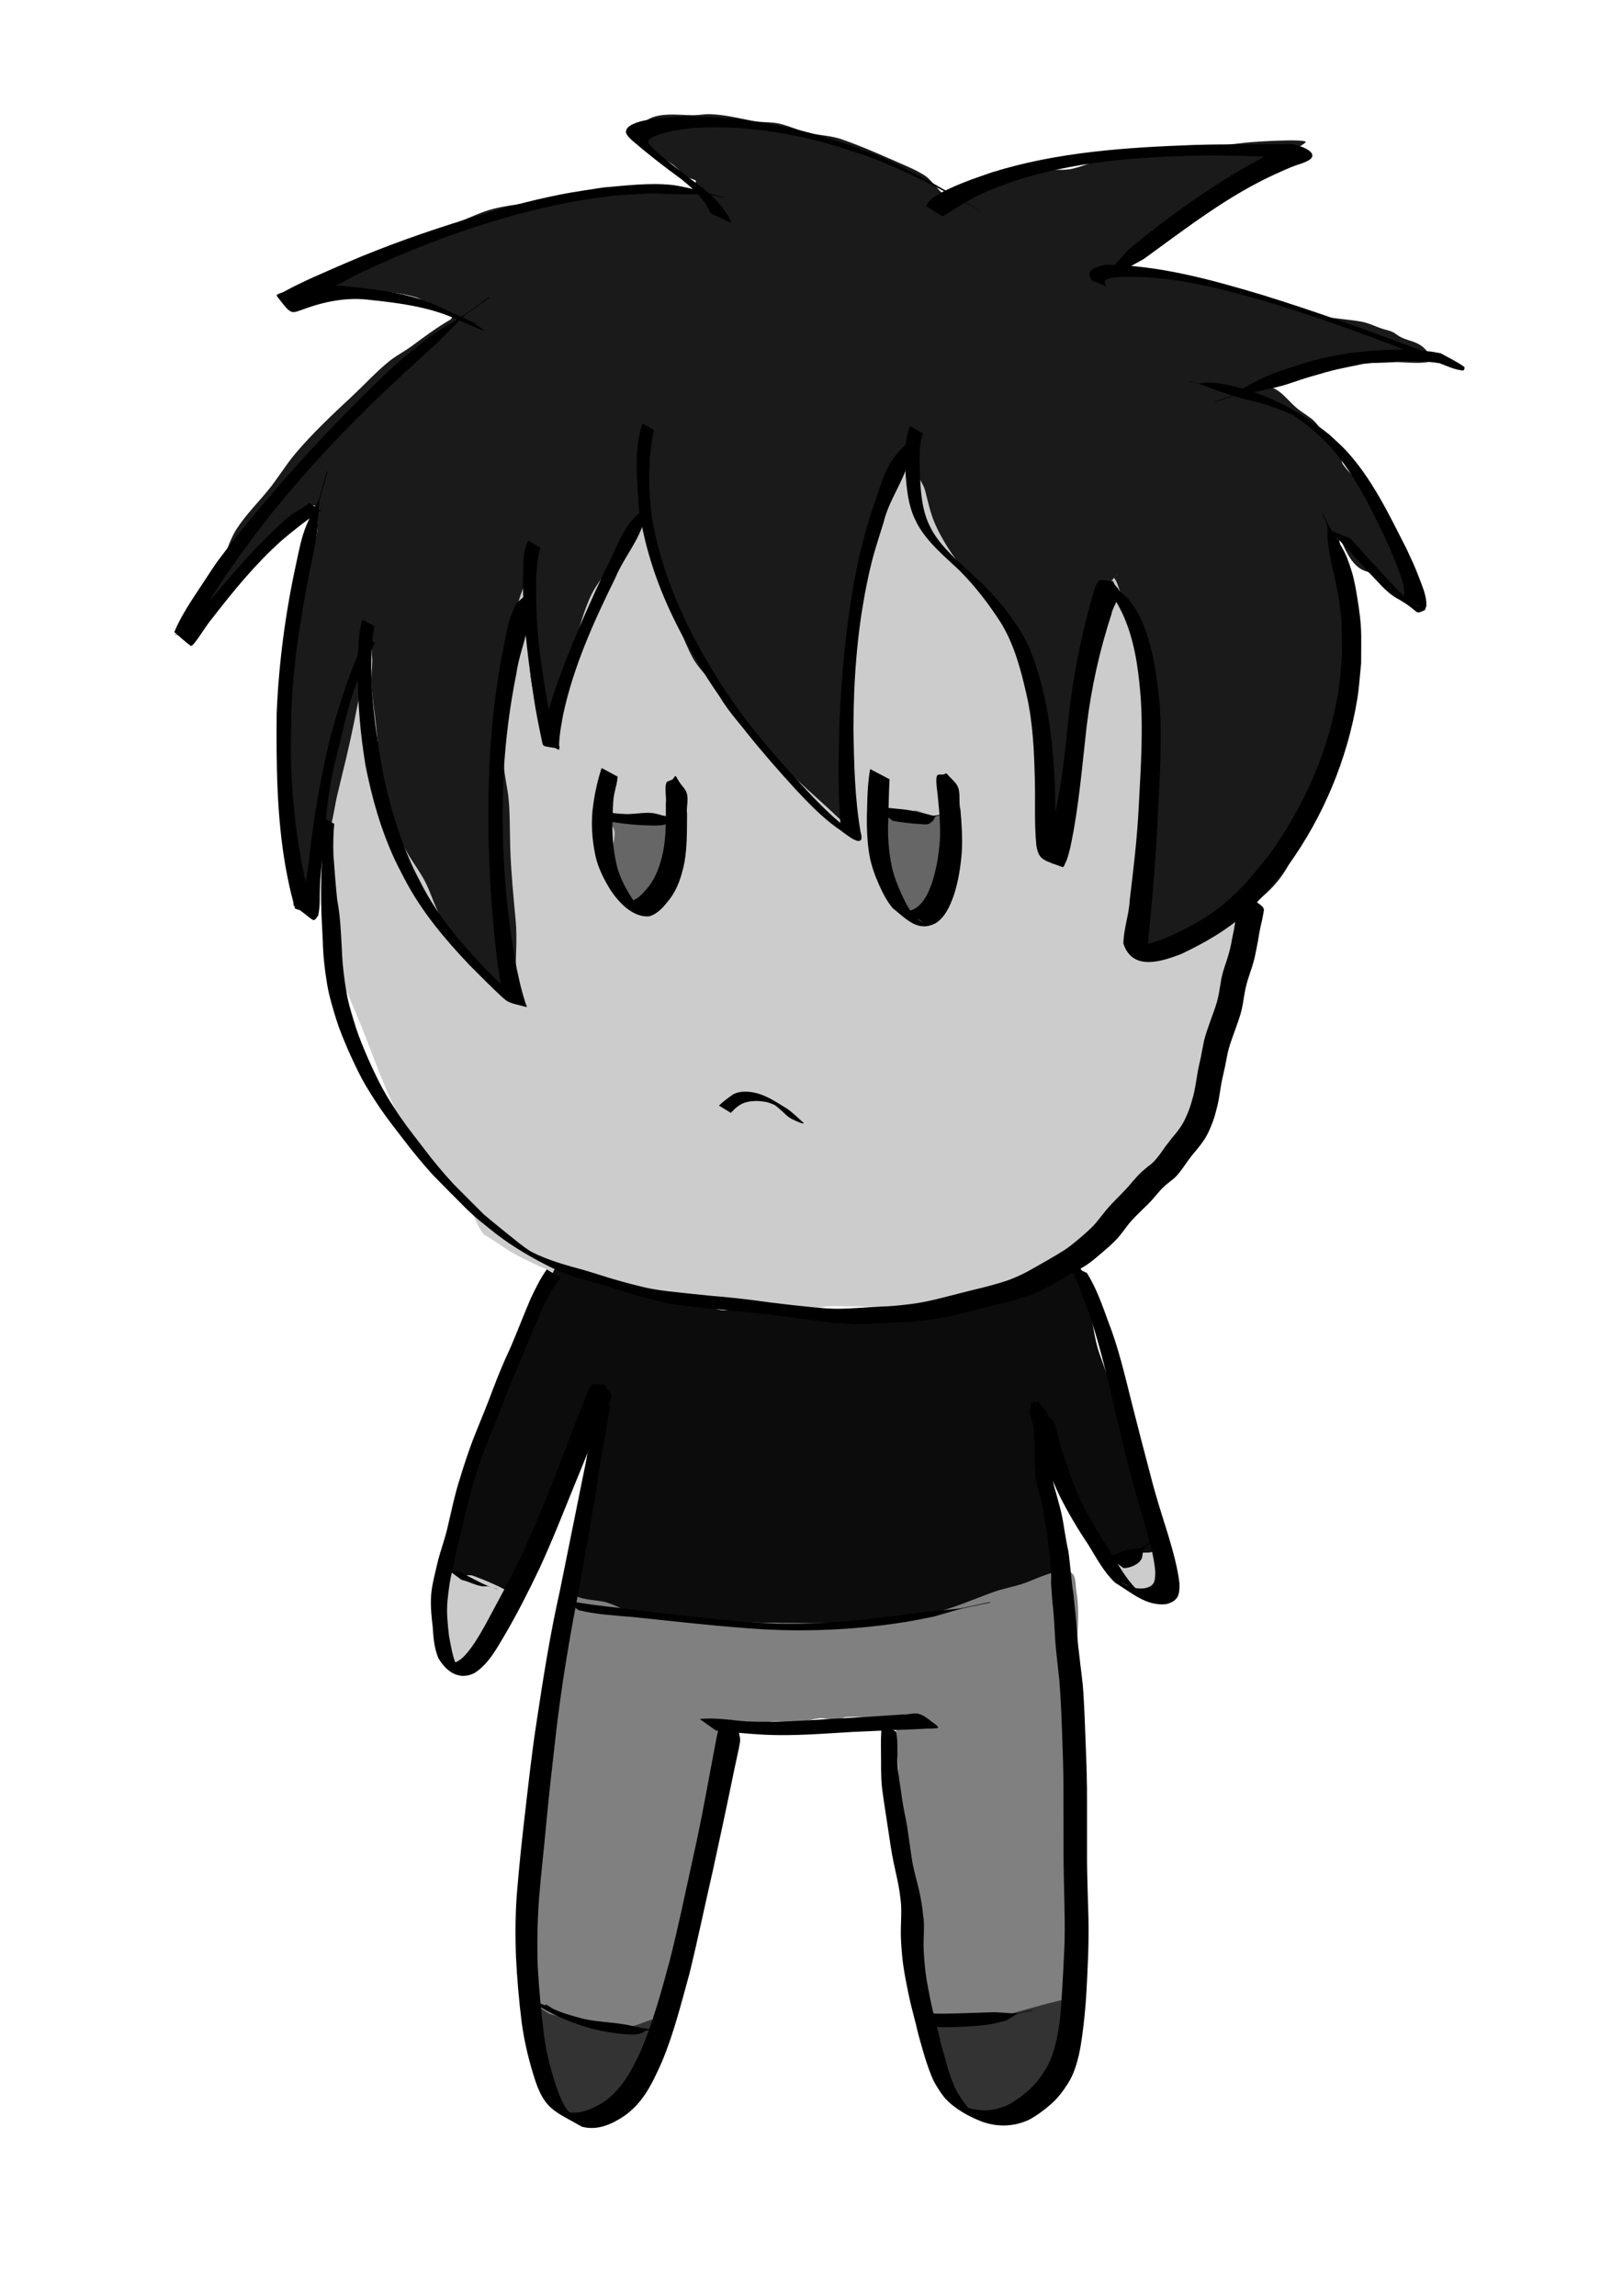 <?xml version="1.0" encoding="UTF-8" standalone="no"?>
<!-- Created with Inkscape (http://www.inkscape.org/) -->

<svg
   width="210px"
   height="297px"
   viewBox="0 0 210 297"
   version="1.1"
   id="svg815"
   xml:space="preserve"
   inkscape:version="1.2.2 (b0a8486541, 2022-12-01)"
   sodipodi:docname="zavish.svg"
   xmlns:inkscape="http://www.inkscape.org/namespaces/inkscape"
   xmlns:sodipodi="http://sodipodi.sourceforge.net/DTD/sodipodi-0.dtd"
   xmlns="http://www.w3.org/2000/svg"
   xmlns:svg="http://www.w3.org/2000/svg"><sodipodi:namedview
     id="namedview817"
     pagecolor="#ffffff"
     bordercolor="#000000"
     borderopacity="0.25"
     inkscape:showpageshadow="2"
     inkscape:pageopacity="0.0"
     inkscape:pagecheckerboard="0"
     inkscape:deskcolor="#d1d1d1"
     inkscape:document-units="mm"
     showgrid="false"
     inkscape:zoom="0.35455254"
     inkscape:cx="389.22299"
     inkscape:cy="586.65495"
     inkscape:window-width="1280"
     inkscape:window-height="651"
     inkscape:window-x="0"
     inkscape:window-y="0"
     inkscape:window-maximized="1"
     inkscape:current-layer="svg815" /><defs
     id="defs812" /><g
     inkscape:groupmode="layer"
     id="layer3"
     inkscape:label="Layer 3"
     style="display:inline;fill:#cccccc"><path
       style="fill:#cccccc;stroke-width:0.355"
       d="m 164.77,93.879 c -0.047,2.672 0.466,5.816 -0.5,8.401 -0.489,1.308 -1.321,2.462 -1.57,3.859 -0.288,1.615 -0.204,3.341 -0.286,4.975 -0.124,2.478 0.473,4.911 0.323,7.363 -0.077,1.264 -0.421,2.334 -0.659,3.548 -0.248,1.262 -0.271,2.562 -0.519,3.827 -0.503,2.556 -1.344,5.112 -2.106,7.613 -0.845,2.773 -1.317,5.685 -2.405,8.376 -1.584,3.92 -4.903,8.884 -7.834,11.99 -1.606,1.702 -4.008,2.434 -5.787,3.95 -0.659,0.562 -1.144,1.297 -1.867,1.789 -1.343,0.913 -2.818,1.704 -4.121,2.661 -1.002,0.736 -1.843,1.686 -2.822,2.442 -1.437,1.111 -4.248,2.511 -5.988,3.065 -2.615,0.833 -5.051,0.591 -7.711,0.555 -1.384,-0.018 -2.523,0.698 -3.864,0.745 -2.992,0.105 -5.977,-0.046 -8.974,-0.067 -2.406,-0.016 -4.777,0.86 -7.204,0.843 -1.456,-0.011 -2.902,-0.366 -4.334,-0.55 -1.591,-0.205 -3.121,-0.148 -4.726,-0.458 -1.046,-0.202 -2.016,-0.816 -3.064,-0.934 -2.013,-0.227 -4.061,0.021 -6.074,-0.128 -1.381,-0.102 -2.891,-0.854 -4.238,-1.209 -1.304,-0.345 -2.659,-0.377 -3.937,-0.83 -2.675,-0.948 -5.493,-2.163 -7.985,-3.517 -1.279,-0.695 -2.405,-1.638 -3.674,-2.344 -0.776,-0.431 -1.299,-2.257 -1.82,-2.937 -0.72,-0.939 -1.708,-1.551 -2.473,-2.436 -0.979,-1.132 -1.569,-2.489 -2.393,-3.73 -0.943,-1.419 -2.313,-2.5 -3.204,-3.939 -2.505,-4.048 -4.081,-8.646 -5.806,-13.059 -1.388,-3.55 -3.132,-7.068 -4.134,-10.757 -3.208,-11.819 -3.131,-27.693 2.143,-38.78 0.974,-2.049 1.868,-4.265 3.395,-5.983 1.414,-1.591 3.18,-2.277 4.865,-3.53 1.565,-1.164 3.003,-2.491 4.609,-3.601 1.499,-1.036 3.176,-1.796 4.64,-2.882 2.612,-1.938 5.123,-4.309 7.557,-6.452 4.129,-3.637 8.043,-7.535 12.552,-10.727 5.422,-3.837 11.676,-7.006 17.961,-9.133 2.608,-0.883 6.497,-1.633 9.145,-2.223 6.215,-1.383 12.016,-2.197 18.388,-1.343 3.794,0.509 7.255,2.335 10.573,4.121 4.832,2.6 9.956,5.008 14.072,8.688 3.426,3.064 5.645,6.664 8.352,10.305 4.103,5.202 2.293,2.788 5.488,7.198"
       id="path1783" /><path
       style="fill:#666666;stroke-width:0.355"
       d="m 114.276,104.929 c 1.187,-0.949 2.293,0.219 3.34,0.14 0.293,-0.022 0.565,-0.229 0.861,-0.213 0.397,0.022 1.59,0.61 2.15,0.726 0.382,0.079 1.891,-0.378 2.161,0.117 0.189,0.346 -0.235,1.425 -0.245,1.783 -0.039,1.382 0.135,2.753 0.141,4.132 0.008,1.782 0.145,4.597 -1.057,6.111 -0.55,0.693 -1.622,0.954 -2.442,0.837 -2.605,-0.371 -4.223,-1.952 -4.652,-4.713 -0.234,-1.504 -0.571,-3.018 -0.781,-4.525 -0.22,-1.572 0.149,-2.847 0.525,-4.395 z"
       id="path3063" /><path
       style="fill:#666666;stroke-width:0.355"
       d="m 78.051,105.381 c 0.888,1.329 2.714,-0.327 3.608,0.666 0.157,0.174 3.681,0.366 4.096,0.287 0.542,-0.103 1.171,-0.375 1.642,-0.648 0.251,-0.145 -0.074,0.578 -0.055,0.867 0.043,0.649 0.033,1.28 -0.012,1.929 -0.172,2.52 -0.66,8.564 -4.493,8.084 -0.834,-0.104 -1.224,0.022 -1.826,-0.714 -1.132,-1.385 -1.862,-3.835 -1.807,-5.616 0.023,-0.737 0.543,-2.342 0.221,-2.992 -0.342,-0.691 -0.916,-1.242 -1.374,-1.862 z"
       id="path3191" /><path
       style="fill:#1a1a1a;stroke-width:0.355"
       d="m 89.872,24.551 c -1.336,0.016 -2.616,-0.464 -3.938,-0.492 -1.287,-0.028 -2.514,0.366 -3.774,0.532 -1.877,0.247 -3.766,0.29 -5.644,0.488 -1.131,0.119 -2.194,0.489 -3.312,0.647 -3.137,0.444 -6.342,0.522 -9.437,1.307 -1.421,0.36 -2.825,1.06 -4.192,1.587 -2.693,1.039 -5.361,2.149 -8.061,3.173 -4.367,1.656 -8.451,3.058 -12.246,5.873 -0.479,0.356 -1.067,0.529 -1.488,0.95 -0.214,0.214 0.588,-0.141 0.875,-0.234 0.612,-0.199 1.222,-0.265 1.859,-0.333 2.294,-0.245 4.542,-0.08 6.828,-0.318 1.822,-0.189 4.656,0.188 6.414,0.71 0.499,0.148 0.961,0.489 1.461,0.598 0.525,0.114 0.469,0.568 0.987,0.744 0.334,0.113 0.252,-0.038 0.673,0.33 0.166,0.146 1.54,0.618 1.626,0.894 0.029,0.093 -0.182,0.317 -0.262,0.363 -1.723,0.988 -3.334,2.197 -4.929,3.376 -0.951,0.703 -2.021,1.237 -2.943,1.98 -1.678,1.352 -3.133,2.962 -4.704,4.43 -2.572,2.403 -5.152,4.809 -7.43,7.5 -1.3,1.535 -2.324,3.294 -3.605,4.843 -1.372,1.659 -2.813,3.093 -3.998,4.908 -1.042,1.596 -1.46,3.583 -2.346,5.282 -0.651,1.248 -3.691,6.032 -3.362,7.284 0.044,0.169 0.258,-0.241 0.353,-0.388 0.43,-0.662 0.932,-1.2 1.492,-1.75 1.109,-1.09 2.156,-2.208 3.232,-3.332 2.719,-2.841 5.525,-5.617 8.358,-8.344 0.148,-0.142 2.105,-1.941 2.288,-1.791 0.671,0.551 0.43,2.277 0.402,3.028 -0.058,1.56 -0.847,3.052 -1.267,4.53 -0.504,1.773 -0.989,3.637 -1.313,5.451 -0.538,3.012 -0.389,6.021 -0.622,9.06 -0.115,1.509 -0.499,2.965 -0.647,4.465 -0.158,1.612 -0.05,3.224 -0.164,4.829 -0.059,0.835 -0.26,1.653 -0.298,2.49 -0.027,0.596 0.138,1.183 0.164,1.776 0.096,2.177 0.167,4.332 0.357,6.504 0.129,1.477 0.067,2.97 0.432,4.421 0.098,0.389 0.401,0.692 0.497,1.099 0.189,0.796 0.322,1.612 0.508,2.412 0.059,0.254 0.315,2.102 0.751,2.023 0.142,-0.026 1.328,-4.079 1.442,-4.486 0.489,-1.756 1.186,-3.439 1.701,-5.186 0.496,-1.683 0.682,-3.424 1.094,-5.127 0.729,-3.013 1.48,-6.007 2.093,-9.046 0.525,-2.599 0.993,-5.118 1.676,-7.683 0.187,-0.705 0.356,-1.364 0.657,-2.029 0.007,-0.015 0.198,-0.527 0.173,-0.527 -0.353,0 -0.113,1.934 -0.114,2.029 -0.008,1.08 -0.181,2.161 -0.1,3.242 0.124,1.663 0.377,3.364 0.572,5.023 0.387,3.285 0.404,7.452 1.457,10.588 0.673,2.002 1.62,4.316 2.66,6.151 0.681,1.201 1.529,2.283 2.178,3.506 0.789,1.488 1.231,3.15 2.029,4.615 1.066,1.959 2.436,3.616 3.829,5.326 0.842,1.034 4.113,4.64 5.579,4.475 0.855,-0.096 0.355,-0.902 0.343,-1.497 -0.052,-2.59 0.247,-5.176 0.005,-7.763 -0.287,-3.069 -0.59,-6.154 -0.696,-9.234 -0.072,-2.099 -0.022,-4.201 -0.2,-6.3 -0.128,-1.512 -0.538,-3.003 -0.631,-4.525 -0.223,-3.644 0.174,-7.33 0.393,-10.96 0.139,-2.306 0.295,-4.722 0.71,-6.996 0.2,-1.095 0.976,-4.225 1.497,-5.138 0.032,-0.056 0.11,0.598 0.2,1.677 0.107,1.286 0.04,2.566 0.054,3.854 0.013,1.16 0.353,2.247 0.427,3.396 0.095,1.465 0.126,2.936 0.483,4.371 0.264,1.063 0.916,1.99 1.173,3.059 0.131,0.546 0.18,2.413 0.945,2.541 0.196,0.033 0.553,-1.843 0.566,-1.91 0.218,-1.135 0.635,-2.204 0.92,-3.322 0.513,-2.009 0.947,-4.016 1.631,-5.976 0.773,-2.217 1.304,-4.594 2.342,-6.709 0.67,-1.364 1.731,-2.561 2.506,-3.868 0.701,-1.182 1.107,-2.566 1.904,-3.695 0.685,-0.969 1.316,-1.643 2.302,-2.243 0.084,-0.051 0.179,-0.096 0.239,-0.174 0.113,-0.147 -0.273,0.404 -0.144,0.537 0.18,0.186 0.354,-0.169 0.397,-0.303 0.043,-0.133 0.133,-0.593 0.18,-0.825 0.42,2.315 1.196,4.566 1.809,6.857 0.724,2.704 1.12,5.49 2.193,8.101 0.518,1.261 1.067,2.621 1.711,3.818 0.651,1.21 1.712,2.158 2.481,3.288 0.589,0.865 1.019,1.827 1.607,2.685 1.366,1.994 3.023,3.779 4.758,5.451 2.802,2.699 5.663,5.308 8.553,7.916 0.908,0.819 1.742,1.688 2.69,2.461 0.325,0.265 0.654,0.547 0.989,0.801 0.041,0.031 0.125,0.113 0.14,0.064 2.1e-4,-6.8e-4 -0.57,-2.555 -0.587,-2.789 -0.197,-2.669 -0.137,-5.413 -0.149,-8.091 -0.014,-2.996 -0.259,-7.067 0.09,-9.965 0.363,-3.018 0.997,-6.041 1.497,-9.04 0.232,-1.39 0.293,-2.839 0.596,-4.212 0.839,-3.799 1.955,-7.576 3.386,-11.204 0.109,-0.276 3.785,-5.36 2.586,-3.267 0.115,0.595 0.212,1.193 0.344,1.784 0.203,0.909 0.834,1.556 1.065,2.403 0.562,2.068 0.717,3.306 1.76,5.34 0.805,1.569 1.879,3.292 3.047,4.605 2.209,2.481 5.077,4.597 6.45,7.738 2.254,5.157 3.532,11.686 3.983,17.281 0.071,0.876 -0.092,1.752 -0.045,2.63 0.194,3.597 0.654,7.228 1.263,10.746 0.009,0.058 0.118,-0.018 0.169,-0.045 0.605,-0.322 0.558,-1.915 0.825,-2.531 0.779,-1.798 1.446,-3.979 1.497,-5.947 0.076,-2.904 0.487,-5.784 0.596,-8.683 0.131,-3.477 -0.178,-7.524 0.969,-10.86 0.789,-2.293 1.61,-4.55 2.481,-6.817 0.263,-0.684 1.765,-2.598 1.115,-1.949 -0.375,0.375 -0.869,1.404 0.671,-0.502 0.031,-0.038 0.149,-0.13 0.115,-0.094 -2.196,2.121 0.198,-0.263 -0.438,0.447 0.666,0.797 0.701,2.148 1.312,2.988 0.386,0.53 1.151,0.631 1.398,1.238 2.231,5.486 0.955,11.324 1.353,17.081 0.2,2.887 0.695,5.777 0.811,8.663 0.05,1.241 -0.339,2.389 -0.414,3.61 -0.095,1.552 -0.023,3.123 -0.069,4.679 -0.043,1.457 0.223,2.881 0.069,4.342 -0.185,1.754 -0.382,3.494 -0.641,5.236 -0.012,0.083 -0.275,1.215 -0.243,1.238 0.141,0.103 2.235,-1.078 2.412,-1.184 3.173,-1.898 6.899,-2.365 10.044,-4.351 2.729,-1.723 5.131,-3.614 6.643,-6.554 0.756,-1.471 1.151,-3.086 1.895,-4.555 0.381,-0.752 0.959,-1.383 1.317,-2.148 0.896,-1.912 1.756,-3.899 2.481,-5.883 0.634,-1.734 0.687,-3.55 1.159,-5.306 0.452,-1.681 1.15,-3.301 1.576,-4.992 0.511,-2.027 -0.276,-4.137 -0.537,-6.136 -0.186,-1.424 0.144,-2.861 0.045,-4.291 -0.114,-1.64 -0.786,-3.186 -1.049,-4.804 -0.105,-0.647 -0.375,-6.558 -1.293,-5.614 1.332,1.702 1.762,4.487 3.76,5.659 0.338,0.198 0.726,0.252 1.069,0.432 1.38,0.728 2.643,1.847 3.948,2.711 0.528,0.35 1.057,0.565 1.527,0.999 0.024,0.022 0.668,0.625 0.701,0.592 0.197,-0.197 -0.202,-0.522 -0.254,-0.796 -0.192,-1.012 -0.092,-2.005 -0.362,-2.993 -0.169,-0.616 -0.056,-1.243 -0.299,-1.85 -0.923,-2.308 -2.206,-4.197 -3.551,-6.251 -0.626,-0.957 -1.174,-2.109 -1.924,-2.969 -1.016,-1.165 -2.322,-2.14 -3.212,-3.406 -0.244,-0.347 -0.235,-0.783 -0.472,-1.124 -0.593,-0.854 -1.222,-1.701 -1.82,-2.556 -0.512,-0.732 -1.091,-1.725 -1.805,-2.277 -0.683,-0.528 -1.444,-0.953 -2.093,-1.531 -0.988,-0.88 -1.757,-1.982 -3.023,-2.517 -0.462,-0.195 -3.241,0.45 -3.238,0.405 0.008,-0.102 1.485,-0.938 3.789,-1.714 1.976,-0.666 3.254,-2.078 5.357,-2.142 1.137,-0.034 2.261,0.141 3.391,0.213 2.196,0.14 4.614,0.074 6.817,-0.04 0.628,-0.032 4.459,0.418 4.61,-0.388 0.037,-0.198 -0.356,-0.574 -0.443,-0.701 -1.321,-1.939 -2.759,-1.38 -4.306,-2.576 -0.473,-0.365 -1.099,-0.459 -1.656,-0.636 -0.92,-0.293 -1.79,-0.757 -2.745,-0.931 -1.643,-0.298 -3.325,-0.375 -4.957,-0.685 -2.677,-0.509 -5.045,-1.815 -7.639,-2.596 -2.959,-0.891 -6.068,-1.135 -9.02,-2.029 -1.93,-0.585 -3.774,-0.976 -5.813,-1.02 -0.417,-0.009 -3.521,0.413 -3.495,0.164 0.046,-0.445 0.62,-0.992 0.85,-1.378 0.767,-1.282 1.667,-2.629 2.964,-3.431 1.085,-0.671 2.326,-1.126 3.327,-1.935 0.912,-0.736 1.689,-1.589 2.66,-2.263 0.804,-0.558 1.723,-0.909 2.526,-1.457 1.773,-1.211 3.341,-2.696 5.4,-3.51 0.73,-0.289 1.586,-0.367 2.263,-0.771 0.913,-0.545 1.744,-1.171 2.71,-1.627 0.081,-0.038 1.084,-0.627 1.014,-0.721 -0.324,-0.439 -6.86,-0.011 -7.731,0.094 -2.093,0.251 -4.191,0.475 -6.291,0.627 -1.225,0.089 -2.43,0.481 -3.674,0.512 -1.45,0.036 -2.931,-0.392 -4.381,-0.204 -2.791,0.363 -5.329,1.735 -8.025,2.417 -0.933,0.236 -1.834,0.145 -2.78,0.169 -1.091,0.028 -2.033,0.435 -3.079,0.562 -0.358,0.044 -0.719,-0.02 -1.074,0.06 -2.13,0.475 -4.347,1.217 -6.409,1.939 -0.89,0.312 -1.791,0.931 -2.765,0.969 -0.675,0.027 -2.215,-2.176 -2.899,-2.66 -0.707,-0.5 -1.644,-0.96 -2.441,-1.308 -2.824,-1.231 -5.579,-2.496 -8.508,-3.516 -1.286,-0.448 -2.624,-0.493 -3.944,-0.755 -1.413,-0.28 -2.738,-0.948 -4.142,-1.273 -1.109,-0.257 -2.275,-0.117 -3.391,-0.338 -1.832,-0.364 -3.664,-0.821 -5.54,-0.88 -0.742,-0.023 -1.473,0.13 -2.213,0.13 -1.838,0 -4.692,-0.472 -6.23,0.84 -0.303,0.258 -0.442,0.849 -0.672,1.189 -0.354,0.524 0.571,1.477 0.825,1.865 0.656,1.002 1.362,1.342 2.362,1.831 1.255,0.613 1.71,1.189 2.657,2.205 0.064,0.068 1.414,0.429 1.416,0.549 0.007,0.395 -0.109,0.782 -0.164,1.173 z"
       id="path3333"
       sodipodi:nodetypes="sssssssssssssssssscssssssssssssssssssssssssssssssscscssssssssssssssssscssscsssssssssscsssssssscsscsssscsssssccccsssssssccssssssscscsssssssscscssssssscsssssssscssssscssssssscsssssssssssssssssssssssssssssssscss" /><path
       style="fill:#0c0c0c;fill-opacity:1;stroke-width:0.355"
       d="m 72.097,163.59 c -1.536,2.584 -2.244,5.567 -3.488,8.258 -0.728,1.576 -1.953,2.83 -2.463,4.545 -0.935,3.141 -1.713,6.389 -2.903,9.444 -0.714,1.835 -1.991,3.527 -2.559,5.409 -0.33,1.093 -0.78,2.381 -0.918,3.52 -0.072,0.592 -0.056,1.181 -0.237,1.76 -0.955,3.049 -3.038,9.229 -0.021,11.575 0.49,0.381 1.126,0.501 1.712,0.649 3.787,0.961 4.632,-2.516 6.208,-5.087 0.538,-0.879 1.324,-1.542 1.819,-2.473 0.481,-0.905 0.691,-1.925 1.04,-2.881 0.652,-1.784 1.539,-3.464 2.195,-5.237 0.419,-1.134 0.625,-2.277 1.17,-3.365 0.845,-1.685 1.829,-3.288 2.613,-5.002 0.236,-0.516 0.507,-1.007 0.729,-1.529 0.106,-0.248 0.308,-0.982 0.37,-0.719 0.251,1.061 -0.394,4.332 -0.558,5.5 -0.364,2.588 -0.718,5.322 -1.32,7.867 -0.477,2.014 -1.222,3.856 -1.583,5.918 -0.278,1.589 -1.53,3.705 -0.659,5.286 0.478,0.868 1.424,0.457 2.242,0.552 0.326,0.038 0.508,0.389 0.838,0.414 0.263,0.02 0.618,-0.11 0.859,-0.06 0.455,0.095 1.006,0.515 1.491,0.467 0.404,-0.04 0.792,-0.158 1.207,-0.112 1.15,0.13 2.257,0.863 3.428,0.933 0.952,0.057 1.9,-0.15 2.85,-0.188 0.787,-0.032 1.331,0.49 2.039,0.665 1.081,0.267 2.5,0.412 3.622,0.451 0.465,0.016 0.888,-0.177 1.336,-0.177 1.175,0 2.352,0.236 3.531,0.188 1.37,-0.056 2.655,-0.272 4.036,-0.204 0.896,0.044 1.717,0.625 2.607,0.756 1.443,0.213 3.084,0.237 4.55,0.188 1.057,-0.035 2.18,-0.362 3.236,-0.488 1.402,-0.168 2.92,-0.284 4.335,-0.355 0.733,-0.036 1.471,0.148 2.199,0.07 1.375,-0.148 2.721,-0.576 4.078,-0.741 4.598,-0.556 10.052,-1.401 14.214,-3.519 0.377,-0.192 1.125,-0.383 1.341,-0.783 0.33,-0.611 -0.227,-2.1 -0.317,-2.731 -0.196,-1.372 -0.17,-2.756 -0.402,-4.127 -0.286,-1.69 -0.781,-3.346 -0.96,-5.055 -0.111,-1.054 -0.088,-2.127 -0.225,-3.177 -0.135,-1.028 -0.431,-2.439 -0.08,-2.243 1.146,0.64 1.657,2.869 2.119,3.966 0.246,0.583 0.678,1.071 0.939,1.647 1.484,3.275 3.589,8.313 7.512,8.972 0.79,0.132 1.603,-0.018 2.259,-0.537 0.911,-0.72 1.731,-1.863 1.717,-3.064 -0.036,-2.964 -2.485,-6.724 -3.204,-9.738 -0.414,-1.736 -0.839,-3.476 -1.213,-5.194 -0.152,-0.699 -0.568,-1.399 -0.815,-2.072 -0.796,-2.171 -1.57,-4.438 -2.361,-6.643 -0.702,-1.959 -0.809,-4.113 -1.401,-6.112 -0.35,-1.18 -0.182,-4.623 -1.464,-5.226 -0.21,-0.099 -3.905,2.18 -4.374,2.463 -3.275,1.979 -9.455,2.517 -13.275,2.736 -0.889,0.051 -1.668,0.556 -2.516,0.73 -0.991,0.204 -1.901,0.024 -2.881,0.096 -1.201,0.088 -2.313,0.595 -3.499,0.672 -4.577,0.295 -8.566,-0.454 -13.059,-0.945 -0.818,-0.089 -1.656,0.178 -2.442,0.08 -0.529,-0.066 -1.045,-0.304 -1.578,-0.29 -0.719,0.019 -1.458,0.256 -2.178,0.22 -0.958,-0.049 -1.808,-0.587 -2.726,-0.799 -1.055,-0.244 -2.19,-0.108 -3.204,-0.344 -0.708,-0.165 -1.359,-0.597 -2.076,-0.767 -0.582,-0.138 -1.174,0.079 -1.744,-0.017 -0.78,-0.132 -1.546,-0.624 -2.308,-0.858 -1.186,-0.364 -2.378,-0.601 -3.552,-1.009 -0.824,-0.287 -1.586,-0.791 -2.415,-1.057 -0.366,-0.118 -0.729,-0.018 -1.1,-0.15 -0.938,-0.333 -1.261,-0.63 -2.366,-0.923 z"
       id="path5918" /><path
       style="fill:#cccccc;fill-opacity:1;stroke-width:0.355"
       d="m 57.486,202.456 c 0.599,0.357 1.177,0.984 1.851,1.283 0.547,0.243 1.291,-0.084 1.814,0.091 0.772,0.259 4.727,1.825 4.856,2.366 0.186,0.78 -0.459,2.113 -0.746,2.811 -0.603,1.466 -0.856,2.868 -1.841,4.175 -0.341,0.453 -0.88,0.723 -1.33,1.052 -1.608,1.174 -3.437,1.717 -4.497,-0.402 -1.222,-2.445 -0.146,-8.596 -0.107,-11.376 z"
       id="path5920" /><path
       style="fill:#cccccc;fill-opacity:1;stroke-width:0.355"
       d="m 150.393,199.585 c -1.345,1.773 -1.691,1.079 -3.294,1.347 -0.542,0.091 -2.664,0.755 -2.893,1.331 -0.049,0.124 2.566,3.26 2.887,3.498 0.759,0.561 2.331,0.631 2.876,-0.166 0.246,-0.36 0.591,-0.713 0.655,-1.154 0.126,-0.871 0.044,-1.618 0.091,-2.489 0.045,-0.832 -0.264,-1.476 -0.322,-2.367 z"
       id="path6395" /><path
       style="fill:#808080;fill-opacity:1;stroke-width:0.355"
       d="m 73.932,206.122 c 1.336,0.935 2.762,0.769 4.244,1.1 1.483,0.332 2.653,1.239 4.158,1.54 3.034,0.607 6.214,0.67 9.299,0.783 2.681,0.099 5.358,0.371 8.043,0.387 6.988,0.041 13.996,0.271 20.874,-1.234 2.73,-0.598 5.37,-1.801 7.989,-2.741 1.308,-0.47 2.703,-0.691 4.014,-1.149 1.388,-0.485 4.664,-2.18 6.074,-1.341 0.621,0.369 0.537,1.715 0.638,2.323 0.621,3.733 -0.156,7.355 -0.064,11.087 0.119,4.859 1.186,9.667 1.304,14.536 0.065,2.666 0.112,5.421 -0.064,8.081 -0.106,1.596 -0.482,3.169 -0.585,4.771 -0.045,0.7 0.114,1.391 0.08,2.088 -0.064,1.304 -0.349,2.604 -0.407,3.896 -0.225,5.01 0.807,5.141 -1.562,9.717 -0.431,0.833 -0.521,1.859 -1.244,2.523 -1.076,0.988 -5.823,0.009 -7.207,-0.054 -2.424,-0.112 -6.422,0.986 -8.418,0.424 -1.998,-0.562 -2.115,-3.829 -2.677,-5.426 -0.814,-2.313 -1.546,-4.763 -1.396,-7.26 0.066,-1.102 0.519,-2.155 0.505,-3.268 -0.015,-1.143 -0.301,-2.406 -0.435,-3.552 -0.143,-1.219 0.087,-2.477 -0.171,-3.692 -0.344,-1.618 -0.995,-3.193 -0.945,-4.889 0.032,-1.095 -0.194,-2.492 -0.011,-3.558 0.114,-0.664 0.309,-1.125 0.3,-1.83 -0.017,-1.281 -0.264,-2.505 -0.338,-3.773 -0.055,-0.939 0.347,-2.155 -0.451,-2.843 -0.601,-0.519 -5.193,-0.767 -6.079,-0.618 -0.531,0.089 -0.982,0.348 -1.54,0.322 -0.599,-0.028 -1.298,-0.261 -1.883,-0.183 -0.851,0.114 -1.571,0.375 -2.442,0.44 -1.067,0.079 -2.126,-0.074 -3.198,-0.059 -0.816,0.012 -1.565,0.298 -2.372,0.311 -0.847,0.013 -2.137,-0.387 -2.941,0.016 -0.555,0.278 -0.871,1.114 -1.083,1.637 -0.354,0.872 -0.982,1.703 -1.137,2.646 -0.284,1.724 -0.128,3.509 -0.397,5.237 -0.419,2.698 -0.565,5.444 -1.047,8.13 -0.348,1.937 -1.119,3.747 -1.497,5.671 -0.248,1.261 -0.049,2.567 -0.327,3.832 -0.424,1.934 -1.263,3.728 -1.76,5.64 -0.42,1.617 -1.495,8.065 -2.442,8.956 -1.378,1.297 -4.553,-0.558 -6.133,-0.762 -1.813,-0.234 -5.878,0.259 -7.382,-0.645 -1.276,-0.767 -2.048,-3.048 -2.587,-4.33 -1.952,-4.64 -1.651,-9.615 -0.933,-14.483 0.254,-1.722 0.308,-3.476 0.634,-5.189 0.374,-1.969 1.213,-3.831 1.583,-5.822 0.653,-3.512 0.346,-7.139 0.955,-10.652 0.26,-1.499 0.762,-3.067 0.865,-4.582 0.067,-0.991 0.111,-1.978 0.273,-2.973 0.183,-1.125 0.434,-2.229 0.655,-3.343 0.093,-0.469 -0.132,-0.852 -0.037,-1.314 0.052,-0.252 0.25,-0.576 0.204,-0.848 -0.058,-0.345 -0.163,-0.586 -0.172,-0.972"
       id="path6409" /><path
       style="fill:#333333;fill-opacity:1;stroke-width:0.355"
       d="m 120.286,261.317 c 2.022,0.226 4.118,0.894 6.219,0.247 0.997,-0.307 1.976,-0.337 2.978,-0.591 0.632,-0.16 1.212,-0.455 1.841,-0.622 0.794,-0.211 6.39,-1.839 6.771,-1.674 0.718,0.31 0.57,1.394 0.558,2.001 -0.02,0.959 0.037,1.932 -0.06,2.887 -0.183,1.799 -1.5,7.368 -2.806,8.516 -2.818,2.479 -10.26,2.016 -12.798,-0.912 -0.986,-1.138 -1.109,-2.937 -1.299,-4.347"
       id="path7137" /><path
       style="fill:#333333;fill-opacity:1;stroke-width:0.355"
       d="m 68.685,258.832 c 0.764,0.544 1.477,1.166 2.291,1.631 0.413,0.236 1.274,0.302 1.777,0.467 1.788,0.587 3.308,1.211 5.237,1.245 0.593,0.011 1.1,-0.265 1.684,-0.284 0.706,-0.023 1.425,0.339 2.115,0.237 0.672,-0.1 3.208,-1.248 3.665,-1.1 0.332,0.107 -0.807,4.127 -0.907,4.539 -0.401,1.651 -0.606,3.455 -1.39,4.99 -0.368,0.72 -1.052,1.13 -1.678,1.594 -2.039,1.508 -4.152,2.159 -6.703,1.733 -0.477,-0.08 -1.348,-0.219 -1.76,-0.498 -2.107,-1.429 -3.618,-6.998 -3.976,-9.187 -0.294,-1.796 -0.057,-3.558 -0.354,-5.366 z"
       id="path7202" /></g><g
     inkscape:groupmode="layer"
     id="layer2"
     inkscape:label="Layer 2"
     style="display:inline;fill:#ff0000"><path
       style="fill:#000000;stroke-width:0.355"
       id="path1590"
       d="m 77.84,99.355 c -0.5,1.54 -0.865,3.157 -1.082,4.763 -0.322,2.224 -0.172,4.439 0.291,6.626 0.363,1.59 1.104,3.032 1.953,4.41 1.073,1.606 2.905,3.561 4.985,3.391 1.16,-0.321 1.934,-1.302 2.649,-2.208 1.056,-1.376 1.55,-3.001 1.905,-4.671 0.388,-2.095 0.335,-4.234 0.359,-6.355 -0.137,-0.905 0.284,-2.037 -0.12,-2.908 -0.199,-0.43 -0.566,-0.761 -0.829,-1.155 -0.178,-0.266 -0.328,-0.549 -0.492,-0.824 0,0 -0.097,-0.048 -0.097,-0.048 v 0 c -0.469,0.643 -0.149,0.349 -1.058,0.763 -0.401,0.502 -0.035,2.168 -0.151,2.77 2.85e-4,2.097 0.051,4.217 -0.353,6.285 -0.361,1.615 -0.846,3.193 -1.887,4.515 -0.672,0.826 -1.437,1.77 -2.559,1.912 -1.286,-0.202 -0.525,-0.129 2.073,1.412 0.128,0.076 -0.258,-0.153 -0.373,-0.248 -0.457,-0.373 -0.799,-0.87 -1.136,-1.346 -0.876,-1.359 -1.672,-2.775 -2.083,-4.353 -0.53,-2.186 -0.676,-4.413 -0.569,-6.66 0.039,-0.707 0.044,-1.417 0.117,-2.121 0.084,-0.804 0.353,-1.55 0.483,-2.342 0.027,-0.165 0.028,-0.332 0.042,-0.499 0,0 -2.066,-1.108 -2.066,-1.108 z" /><path
       style="fill:#000000;stroke-width:0.355"
       id="path1592"
       d="m 112.59,99.491 c -0.304,1.684 -0.362,3.413 -0.397,5.122 -0.072,2.06 -0.034,4.112 0.325,6.144 0.246,1.298 0.701,2.536 1.235,3.739 0.479,1.059 1.002,2.095 1.755,2.987 1.887,1.522 3.316,3.157 5.61,1.916 1.234,-0.841 1.801,-2.207 2.29,-3.561 0.591,-1.809 0.887,-3.692 1.038,-5.583 0.103,-1.851 -0.007,-3.707 -0.181,-5.551 -0.281,-0.977 0.12,-2.302 -0.476,-3.193 -0.352,-0.526 -0.872,-0.918 -1.27,-1.409 0,0 -0.123,-0.061 -0.123,-0.061 v 0 c -0.107,0.048 -0.206,0.121 -0.321,0.145 -0.25,0.053 -0.552,-0.061 -0.763,0.084 -0.392,0.27 0.05,2.53 0.052,2.993 0.197,1.832 0.335,3.673 0.241,5.516 -0.14,1.862 -0.447,3.708 -1.032,5.487 -0.47,1.277 -1.014,2.571 -2.233,3.301 -0.362,0.157 -0.517,0.266 -0.916,0.284 -0.149,0.007 -0.567,-0.131 -0.446,-0.043 0.769,0.557 1.63,0.976 2.434,1.483 0.137,0.087 -0.296,-0.136 -0.435,-0.221 -0.145,-0.09 -0.274,-0.202 -0.411,-0.303 -0.812,-0.835 -1.342,-1.856 -1.829,-2.907 -0.549,-1.194 -1.043,-2.418 -1.337,-3.703 -0.417,-2.022 -0.576,-4.073 -0.467,-6.139 0.054,-1.737 0.072,-3.477 0.164,-5.212 0,0 -2.506,-1.315 -2.506,-1.315 z" /><path
       style="fill:#000000;stroke-width:0.355"
       id="path1594"
       d="m 115.512,106.187 c 1.127,0.196 2.268,0.349 3.411,0.408 0.382,0.02 0.773,0.102 1.147,0.022 0.245,-0.053 0.423,-0.27 0.634,-0.405 0.468,-0.802 0.122,-0.525 1.081,-0.773 0,0 -0.088,-0.061 -0.088,-0.061 v 0 c -1.367,0.223 -0.55,0.192 -2.444,-0.216 -0.548,-0.118 -1.091,-0.266 -1.645,-0.355 -1.554,-0.249 -3.215,-0.218 -4.766,-0.635 0,0 2.67,2.014 2.67,2.014 z" /><path
       style="fill:#000000;stroke-width:0.355"
       id="path1596"
       d="m 78.612,106.227 c 1.38,0.264 2.768,0.413 4.169,0.51 0.58,-0.013 3.312,0.275 3.631,-0.302 0.067,-0.121 -0.002,-0.276 -0.003,-0.415 0.005,-0.102 0.01,-0.203 0.015,-0.305 0,0 -0.154,-0.106 -0.154,-0.106 v 0 c -0.218,-0.048 -0.436,-0.095 -0.654,-0.143 -0.744,-0.195 -0.954,-0.303 -1.695,-0.313 -1.024,-0.014 -2.058,0.207 -3.086,0.153 -1.331,-0.052 -2.637,-0.284 -3.966,-0.359 0,0 1.743,1.279 1.743,1.279 z" /><path
       style="fill:#000000;stroke-width:0.355"
       id="path1600"
       d="m 94.565,143.968 c 0.535,-0.589 1.135,-1.127 1.906,-1.357 0.816,-0.218 1.624,-0.231 2.45,-0.083 0.946,0.035 4.26,1.971 0.95,0.138 0.682,0.477 1.288,1.049 1.896,1.615 0.403,0.395 0.948,0.598 1.449,0.835 0,0 0.1,0.041 0.1,0.041 v 0 c 0.035,0.011 1.092,0.438 0.494,-0.04 -0.624,-0.57 -1.232,-1.161 -1.918,-1.659 -1.514,-0.907 -2.858,-1.898 -4.618,-2.168 -0.815,-0.112 -1.637,-0.113 -2.389,0.27 -0.653,0.448 -1.288,0.917 -1.862,1.465 0,0 1.544,0.943 1.544,0.943 z" /><path
       style="fill:#000000;stroke-width:0.355"
       id="path1604"
       d="m 46.893,80.157 c -0.656,2.191 -0.558,4.557 -0.586,6.825 -0.038,4.052 0.332,8.068 0.989,12.061 0.822,4.175 1.993,8.314 3.793,12.182 0.407,0.876 0.873,1.723 1.31,2.584 2.175,4.137 5.178,7.71 8.383,11.075 1.351,1.346 2.683,2.716 4.086,4.009 0.927,0.824 0.846,0.779 3.233,1.379 0.167,0.042 -0.063,-0.34 -0.109,-0.507 -0.084,-0.307 -0.193,-0.607 -0.28,-0.914 -0.44,-1.559 -0.456,-1.762 -0.855,-3.54 -1.273,-6.806 -1.865,-13.744 -1.819,-20.668 0.011,-1.631 0.098,-3.262 0.146,-4.892 0.248,-4.224 0.784,-8.43 1.624,-12.578 0.268,-2.024 1.027,-3.931 1.438,-5.92 0.151,-0.732 0.211,-1.48 0.316,-2.221 -0.413,-2.301 -0.455,-1.29 -0.167,-3.032 0,0 -0.095,-0.051 -0.095,-0.051 v 0 c -0.503,1.521 -0.078,0.765 -1.499,2.126 -0.274,0.651 -0.611,1.279 -0.821,1.954 -0.358,1.152 -1.091,5.034 -1.263,6.035 -0.723,4.214 -1.182,8.467 -1.381,12.738 -0.047,1.635 -0.125,3.269 -0.141,4.905 -0.068,6.802 0.3,13.61 1.114,20.363 0.2,1.43 0.403,2.847 0.701,4.259 0.025,0.12 -0.017,0.294 0.088,0.359 0.975,0.598 2.033,1.048 3.052,1.567 0.065,0.033 -0.127,-0.073 -0.19,-0.11 -1.591,-1.267 -3,-2.75 -4.481,-4.139 -3.304,-3.364 -6.429,-6.935 -8.677,-11.112 -0.433,-0.853 -0.895,-1.692 -1.299,-2.56 -1.804,-3.874 -3.048,-7.998 -3.915,-12.174 -0.749,-4.059 -1.357,-8.165 -1.539,-12.292 -0.044,-2.294 -0.043,-4.596 0.4,-6.858 0,0 -1.557,-0.853 -1.557,-0.853 z" /><path
       style="fill:#000000;stroke-width:0.355"
       id="path1606"
       d="m 68.353,69.95 c -0.618,1.104 -0.62,2.416 -0.658,3.644 -0.062,1.973 -0.037,1.809 0.003,3.894 0.172,4.195 0.706,8.362 1.329,12.51 0.275,1.934 0.674,3.846 1.071,5.758 0.18,0.95 0.07,0.724 2.24,1.089 0.161,0.027 -0.005,-0.327 0.001,-0.49 0.011,-0.283 0.025,-0.567 0.053,-0.849 0.121,-1.227 0.232,-1.689 0.461,-2.997 1.324,-6.234 3.961,-12.065 6.765,-17.75 1.078,-2.619 3.14,-4.878 3.793,-7.681 0.081,-0.347 0.062,-0.71 0.094,-1.065 0,0 -0.093,-0.054 -0.093,-0.054 v 0 c -0.302,0.198 -0.638,0.353 -0.907,0.595 -2.155,1.934 -2.935,4.961 -4.301,7.403 -2.658,5.744 -5.286,11.532 -7.121,17.602 -0.03,0.116 -1.027,4.053 -0.898,4.161 0.643,0.539 1.405,0.921 2.151,1.305 0.079,0.041 -0.065,-0.165 -0.098,-0.247 -0.617,-1.924 -1.023,-3.906 -1.395,-5.89 -0.734,-4.143 -1.373,-8.315 -1.438,-12.532 -0.046,-2.487 -0.173,-5.059 0.518,-7.478 0,0 -1.571,-0.926 -1.571,-0.926 z" /><path
       style="fill:#000000;stroke-width:0.355"
       id="path1608"
       d="m 83.123,54.782 c -1.127,3.455 -0.695,7.233 -0.479,10.795 0.681,4.919 2.225,9.647 4.367,14.117 1.423,2.97 2.232,4.213 3.895,7.048 3.449,5.619 7.718,10.647 12.152,15.5 1.626,1.717 3.276,3.448 5.205,4.831 0.802,0.491 3.052,2.572 3.209,1.336 0.035,-0.279 -0.082,-0.556 -0.134,-0.833 -0.747,-4.377 -0.832,-8.825 -0.914,-13.253 0.019,-6.254 0.458,-12.53 1.708,-18.668 0.754,-3.702 1.113,-4.573 2.196,-8.078 0.685,-2.895 2.624,-5.322 3.316,-8.209 0.828,-3.454 -0.519,-0.729 0.814,-3.08 0,0 -0.093,-0.054 -0.093,-0.054 v 0 c -1.587,2.798 0.697,-0.901 -2.171,2.308 -2.005,2.243 -2.52,5.398 -3.59,8.094 -0.984,3.581 -1.296,4.449 -2.007,8.204 -1.159,6.123 -1.684,12.342 -1.983,18.559 -0.113,4.293 -0.224,8.599 0.112,12.886 0.011,0.165 0.017,0.331 0.03,0.496 0.006,0.071 -0.015,0.154 0.026,0.213 0.019,0.028 0.062,-0.033 0.08,-0.061 0.009,-0.014 -0.026,-0.058 -0.011,-0.049 0.818,0.46 1.626,0.939 2.437,1.413 0.09,0.052 -0.182,-0.099 -0.274,-0.148 -2.16,-1.37 -3.999,-3.174 -5.777,-4.997 -4.602,-4.856 -9.049,-9.898 -12.556,-15.623 -0.68,-1.153 -1.392,-2.288 -2.041,-3.46 -3.048,-5.501 -5.41,-11.445 -6.373,-17.681 -0.078,-0.996 -0.192,-1.99 -0.234,-2.989 -0.107,-2.588 0.054,-5.246 0.559,-7.786 0,0 -1.469,-0.833 -1.469,-0.833 z" /><path
       style="fill:#000000;stroke-width:0.355"
       id="path1612"
       d="m 117.765,55.131 c -0.646,1.496 -0.672,3.223 -0.666,4.829 0.127,2.221 0.223,4.532 1.036,6.633 0.164,0.424 0.385,0.823 0.577,1.234 1.332,2.375 3.466,4.114 5.419,5.955 2.06,2.061 3.828,4.376 5.399,6.824 1.732,2.857 2.58,6.096 3.306,9.325 0.815,3.567 0.968,7.215 1.06,10.856 0.085,2.862 -0.086,5.732 0.198,8.585 0.323,1.819 0.751,1.857 3.373,2.787 0.201,0.071 0.28,-0.326 0.38,-0.514 0.322,-0.608 0.488,-1.448 0.654,-2.08 1.097,-5.14 1.505,-10.394 2.103,-15.607 0.591,-4.954 1.676,-9.831 3.226,-14.57 0.038,-0.614 1.182,-2.322 1.003,-2.926 -0.102,-0.344 -0.431,-0.574 -0.622,-0.877 -0.071,-0.112 -0.107,-0.241 -0.16,-0.362 0,0 -0.092,-0.056 -0.092,-0.056 v 0 c -0.157,-0.002 -0.315,0.006 -0.472,-0.004 -0.371,-0.024 -0.754,-0.202 -1.111,-0.098 -0.692,0.201 -1.051,2.355 -1.257,2.842 -1.314,4.865 -2.313,9.818 -2.843,14.833 -0.54,5.151 -1.04,10.352 -2.469,15.349 -0.222,0.616 -0.406,1.298 -0.784,1.853 -0.055,0.081 -0.306,0.125 -0.229,0.185 0.81,0.624 1.729,1.091 2.594,1.637 -0.084,-0.117 -0.193,-0.219 -0.252,-0.35 -0.092,-0.204 -0.132,-0.428 -0.198,-0.642 -0.512,-2.859 -0.344,-5.777 -0.437,-8.667 -0.134,-3.671 -0.435,-7.352 -1.148,-10.959 -0.72,-3.24 -1.53,-6.514 -3.234,-9.399 -1.675,-2.657 -3.666,-5.074 -6.027,-7.157 -1.94,-1.839 -4.071,-3.557 -5.451,-5.885 -0.198,-0.404 -0.424,-0.794 -0.594,-1.211 -0.847,-2.073 -0.944,-4.355 -1.036,-6.561 -0.015,-1.626 -0.143,-3.292 0.4,-4.857 0,0 -1.645,-0.944 -1.645,-0.944 z" /><path
       style="fill:#000000;stroke-width:0.355"
       id="path1616"
       d="m 144.296,76.609 c 1.227,0.777 -0.703,-0.46 -1.446,-0.715 -0.219,-0.075 0.333,0.322 0.486,0.495 0.2,0.227 0.394,0.459 0.573,0.703 0.646,0.882 0.69,1.06 1.224,2.065 1.607,3.364 2.129,7.042 2.434,10.716 0.37,4.807 0.03,9.629 -0.224,14.433 -0.192,4.045 -0.675,8.067 -1.163,12.085 -0.084,1.914 -0.798,3.756 -0.824,5.671 1.199,3.731 5.256,2.198 7.521,1.337 3.044,-1.447 6.02,-3.143 8.505,-5.452 2.159,-2.006 3.363,-3.626 5.242,-5.905 4.611,-6.402 7.708,-13.816 8.995,-21.612 0.253,-1.532 0.333,-3.087 0.5,-4.631 -0.009,-4.073 0.153,-4.375 -0.476,-8.322 -0.189,-1.185 -0.386,-2.376 -0.734,-3.525 -0.93,-3.073 -1.404,-3.197 -2.923,-5.88 -0.321,-0.568 -0.592,-1.162 -0.888,-1.744 0,0 -0.098,-0.045 -0.098,-0.045 v 0 c 0.231,0.551 0.565,1.068 0.693,1.652 0.14,0.641 0.025,1.314 0.099,1.966 0.104,0.923 0.257,1.841 0.433,2.753 0.228,1.179 0.57,2.335 0.778,3.518 0.706,4.015 0.549,4.177 0.646,8.335 -0.143,1.544 -0.196,3.099 -0.43,4.632 -1.19,7.789 -4.437,15.077 -9.001,21.456 -2.022,2.448 -2.909,3.716 -5.262,5.822 -2.548,2.279 -5.604,3.89 -8.748,5.17 -1.274,0.39 -1.525,0.536 -2.764,0.689 -0.301,0.037 -0.607,0.062 -0.91,0.048 -0.178,-0.008 -0.666,-0.217 -0.522,-0.113 3.327,2.392 3.331,2.453 2.509,1.434 -0.101,-0.694 -0.016,-1.322 0.054,-2.02 0.127,-1.265 0.244,-2.531 0.36,-3.797 0.364,-4.081 0.697,-8.164 0.862,-12.258 0.254,-4.815 0.588,-9.644 0.251,-14.464 -0.358,-3.662 -0.84,-7.367 -2.31,-10.775 -1.357,-2.812 -2.324,-3.851 -5.412,-5.281 0,0 1.971,1.556 1.971,1.556 z" /><path
       style="fill:#000000;stroke-width:0.355"
       id="path1618"
       d="m 172.023,68.553 c 1.764,1.789 3.421,3.678 5.115,5.531 1.135,1.118 2.16,2.498 3.577,3.296 3.271,1.84 2.129,2.209 3.656,1.54 0.061,-0.202 0.172,-0.396 0.183,-0.607 0.064,-1.131 -0.524,-2.481 -0.907,-3.496 -0.636,-1.681 -0.867,-2.1 -1.656,-3.817 -2.26,-4.421 -4.437,-9.049 -7.843,-12.736 -0.673,-0.728 -1.438,-1.366 -2.157,-2.049 -4.166,-3.34 -9.026,-5.794 -14.328,-6.627 -0.514,-0.081 -1.039,-0.072 -1.559,-0.108 -1.427,0.192 -0.668,0.205 -2.274,-0.144 0,0 0.086,0.065 0.086,0.065 v 0 c 2.074,0.451 0.87,0.126 3.567,1.128 0.812,0.26 1.617,0.542 2.436,0.781 1.932,0.565 2.964,0.696 4.882,1.365 0.835,0.291 1.627,0.693 2.46,0.991 0.115,0.041 -0.395,-0.289 -0.295,-0.218 0.768,0.548 1.534,1.1 2.301,1.65 0.745,0.681 1.537,1.314 2.236,2.042 3.468,3.605 5.687,8.162 7.802,12.632 0.662,1.506 1.02,2.256 1.576,3.75 0.408,1.097 0.935,2.366 0.777,3.563 -1.079,0.213 -0.29,-7.11e-4 1.914,1.41 0.263,0.168 -0.542,-0.31 -0.796,-0.491 -1.129,-0.802 -2.089,-1.813 -3.026,-2.824 -1.662,-1.831 -3.35,-3.639 -4.992,-5.489 0,0 -2.736,-1.139 -2.736,-1.139 z" /><path
       style="fill:#000000;stroke-width:0.349"
       id="path1624"
       d="m 47.258,82.47 c -0.642,1.435 -1.234,2.89 -1.804,4.353 -1.258,3.363 -2.299,6.796 -3.129,10.28 -0.948,4.289 -1.705,8.616 -2.209,12.974 -0.231,2.374 -0.554,4.787 -1.486,7.014 -0.943,0.475 -0.831,0.359 2.268,1.234 0.215,0.061 -0.262,-0.353 -0.354,-0.55 -0.59,-1.252 -0.783,-2.731 -1.07,-4.059 -1.15,-5.284 -1.753,-10.674 -1.834,-16.073 -0.022,-1.484 0.03,-2.968 0.045,-4.453 0.086,-6.483 1.145,-12.882 2.364,-19.239 0.294,-1.533 0.68,-3.052 0.893,-4.597 0.21,-1.525 0.25,-3.067 0.376,-4.6 l 1.069,-3.719 -0.094,-0.05 c -0.372,1.295 -0.75,2.61 -1.069,3.719 -0.604,1.285 -1.343,2.519 -1.813,3.856 -0.512,1.457 -0.792,2.981 -1.12,4.486 -1.375,6.318 -2.221,12.764 -2.492,19.212 -0.06,6.782 -3.55e-4,13.607 1.225,20.308 0.263,1.365 0.538,2.708 0.908,4.049 0.06,0.219 -0.005,0.525 0.187,0.655 2.706,1.834 2.292,2.239 3.052,1.162 0.293,-1.305 0.174,-2.642 0.229,-3.967 0.024,-0.567 0.073,-1.133 0.12,-1.699 0.052,-0.631 0.118,-1.262 0.177,-1.893 0.412,-4.402 0.71,-8.826 1.878,-13.12 0.869,-3.477 1.518,-7.034 2.968,-10.343 0.635,-1.432 1.341,-2.834 1.938,-4.281 l -1.222,-0.659 z"
       sodipodi:nodetypes="sccccsscscssccccssccsscsscccccs" /><path
       style="fill:#000000;stroke-width:0.355"
       id="path1626"
       d="m 40.037,65.084 c -0.221,0.155 -0.636,0.451 -0.839,0.577 -0.851,0.527 -0.809,0.403 -1.677,1.078 -1.029,0.8 -1.571,1.375 -2.542,2.305 -3.218,3.107 -6.068,6.557 -8.916,9.997 -0.855,0.994 -1.697,2.034 -2.767,2.81 -0.155,0.112 -0.308,0.247 -0.494,0.29 -0.077,0.018 -0.274,-0.157 -0.201,-0.127 0.735,0.293 1.46,0.613 2.189,0.919 0.068,-0.269 0.112,-0.545 0.204,-0.807 0.344,-0.98 0.964,-2.238 1.429,-3.117 1.674,-3.163 3.795,-5.986 5.881,-8.886 4.692,-6.361 10.028,-12.224 15.658,-17.763 2.318,-2.281 6.315,-5.912 8.758,-8.154 4.352,-4.342 2.098,-2.46 6.683,-5.74 0,0 -0.091,-0.058 -0.091,-0.058 v 0 c -4.695,3.358 -2.143,1.635 -7.697,5.11 -1.495,1.232 -3.04,2.407 -4.484,3.697 -1.552,1.387 -3.022,2.864 -4.5,4.33 -5.623,5.577 -10.907,11.495 -15.885,17.653 -3.176,4.181 -2.084,2.589 -4.668,6.511 -1.281,1.945 -2.629,3.902 -3.528,6.061 0.711,0.593 1.379,1.24 2.132,1.779 0.108,0.077 0.387,-0.241 0.587,-0.5 0.787,-1.019 1.421,-2.152 2.253,-3.139 2.732,-3.527 5.57,-6.988 8.903,-9.973 1.632,-1.391 3.322,-2.707 5.091,-3.92 0,0 -1.477,-0.935 -1.477,-0.935 z" /><path
       style="fill:#000000;stroke-width:0.355"
       id="path1628"
       d="m 61.292,41.725 c -1.428,-0.652 -2.854,-1.311 -4.284,-1.961 -3.568,-1.747 -7.494,-2.21 -11.389,-2.643 -3.251,-0.49 -6.202,0.35 -9.279,1.218 -0.151,0.007 -0.578,-0.062 -0.452,0.021 0.909,0.599 1.825,1.244 2.865,1.568 0.244,0.076 0.38,-0.345 0.588,-0.493 0.492,-0.348 0.996,-0.68 1.511,-0.993 2.248,-1.367 3.354,-1.884 5.835,-3.179 8.658,-4.055 17.774,-7.334 27.188,-9.127 1.86,-0.354 3.745,-0.561 5.618,-0.841 7.336,-0.404 2.613,-0.285 9.231,-0.157 0.92,0.018 1.844,-0.071 2.76,0.014 0.789,0.073 1.554,0.306 2.331,0.46 0,0 -0.085,-0.065 -0.085,-0.065 v 0 c -1.725,-0.467 -5.081,-1.421 -6.647,-1.606 -2.951,-0.348 -6.152,0.078 -9.069,0.316 -1.846,0.304 -3.704,0.544 -5.539,0.912 -4.203,0.841 -7.766,1.85 -11.864,3.108 -5.365,1.648 -10.669,3.51 -15.825,5.732 -2.709,1.186 -5.489,2.323 -8.086,3.752 -0.3,0.165 -1.067,0.286 -0.86,0.558 1.788,2.364 1.808,2.245 3.112,1.797 2.872,-1.081 5.829,-1.714 8.917,-1.32 3.707,0.397 7.478,0.864 10.921,2.382 1.335,0.569 2.659,1.2 4.017,1.697 0,0 -1.515,-1.147 -1.515,-1.147 z" /><path
       style="fill:#000000;stroke-width:0.355"
       id="path1630"
       d="m 94.663,28.855 c -0.786,-1.887 -2.223,-3.274 -3.762,-4.557 -2.164,-1.588 -4.297,-3.213 -6.306,-4.995 -0.166,-0.172 -0.633,-0.586 -0.712,-0.883 -0.212,-0.799 2.917,-1.427 3.174,-1.495 0.829,-0.115 1.652,-0.284 2.487,-0.346 5.892,-0.44 11.912,0.446 17.585,2.005 1.705,0.469 3.369,1.076 5.054,1.614 5.125,1.899 9.963,4.448 14.7,7.15 0,0 0.1,0.039 0.1,0.039 v 0 c -5.277,-3.125 -10.524,-6.378 -16.356,-8.393 -1.685,-0.532 -3.351,-1.126 -5.054,-1.595 -6.747,-1.862 -13.834,-2.814 -20.819,-2.067 -0.642,0.13 -3.894,0.503 -3.753,1.802 0.039,0.362 0.579,0.822 0.773,1.023 2.066,1.778 4.218,3.449 6.423,5.051 1.501,1.23 2.979,2.534 3.731,4.375 0,0 2.734,1.272 2.734,1.272 z" /><path
       style="fill:#000000;stroke-width:0.355"
       id="path1632"
       d="m 121.982,27.989 c 1.847,-1.144 3.632,-2.338 5.644,-3.203 0.925,-0.398 1.877,-0.73 2.816,-1.095 8.361,-2.887 17.205,-3.449 25.975,-3.589 4.211,0.011 8.421,0.156 12.624,0.415 0.154,0.018 0.592,0.139 0.461,0.055 -0.913,-0.585 -1.89,-1.062 -2.842,-1.581 -0.068,-0.037 -0.141,-0.105 -0.216,-0.086 -0.923,0.227 -3.016,1.466 -3.792,1.875 -5.921,3.23 -11.413,7.218 -16.622,11.488 -2.152,2.443 -1.22,1.259 -2.849,3.508 0,0 0.091,0.057 0.091,0.057 v 0 c 3.032,-1.294 1.45,-0.537 4.719,-2.329 5.522,-3.992 10.934,-8.239 17.189,-11.056 0.632,-0.278 1.259,-0.569 1.897,-0.834 0.723,-0.301 1.512,-0.457 2.195,-0.842 1.81,-1.022 -1.454,-2.259 -2.82,-2.146 -3.968,0.075 -7.937,0.002 -11.904,0.125 -8.818,0.319 -17.706,0.897 -26.186,3.538 -2.057,0.725 -3.289,1.101 -5.217,1.975 -1.03,0.467 -2.416,1.07 -3.123,2.029 -0.088,0.119 -0.122,0.27 -0.183,0.405 0,0 2.144,1.291 2.144,1.291 z" /><path
       style="fill:#000000;stroke-width:0.355"
       id="path1634"
       d="m 143.207,37.07 c -1.146,-1.253 1.619,-1.219 2.137,-1.254 6.662,-0.156 13.139,1.628 19.47,3.491 6.984,2.125 13.816,4.688 20.597,7.381 1.217,0.356 2.391,1.045 3.666,1.223 0.106,0.015 0.253,0.054 0.318,-0.031 0.089,-0.114 0.159,-0.347 0.042,-0.433 -0.939,-0.686 -2.015,-1.163 -3.022,-1.745 -3.915,-0.784 -7.957,-0.445 -11.893,-0.028 -3.427,0.676 -3.784,0.64 -7.2,1.77 -1.293,0.428 -2.611,0.814 -3.832,1.416 -8.284,4.08 2.513,0.026 -6.295,3.088 0,0 0.089,0.06 0.089,0.06 v 0 c 7.397,-2.572 -1.246,0.225 7.981,-1.945 1.374,-0.323 2.688,-0.861 4.042,-1.259 3.806,-1.118 3.45,-0.969 7.168,-1.743 4.051,-0.412 8.304,-0.705 12.258,0.489 -4.421,-2.739 -2.57,-0.794 -1.813,-1.427 0.043,-0.036 -0.11,0.03 -0.165,0.024 -0.2,-0.022 -0.399,-0.059 -0.595,-0.108 -0.995,-0.248 -1.667,-0.513 -2.677,-0.863 -6.667,-2.497 -13.359,-4.926 -20.165,-7.023 -6.573,-1.968 -13.294,-3.835 -20.207,-3.911 -1.042,0.235 -2.934,0.623 -1.789,2.061 0,0 1.885,0.767 1.885,0.767 z" /><path
       style="fill:#000000;stroke-width:0.355"
       id="path1691"
       d="m 41.899,105.855 c -0.26,1.321 -0.207,2.665 -0.23,4.005 -0.058,1.835 -0.079,3.671 -0.113,5.507 -0.055,2.079 0.112,4.153 0.203,6.228 0.042,1.916 0.246,3.814 0.563,5.702 0.255,1.551 0.721,3.051 1.176,4.552 0.418,1.327 0.958,2.611 1.501,3.89 0.574,1.291 1.172,2.571 1.829,3.822 0.704,1.299 1.512,2.538 2.332,3.765 0.98,1.446 2.077,2.808 3.134,4.198 1.187,1.557 2.439,3.066 3.755,4.516 1.316,1.332 2.626,2.671 3.954,3.992 1.26,1.3 2.702,2.403 4.112,3.533 2.286,1.767 4.816,3.227 7.404,4.501 1.594,0.752 3.277,1.284 4.974,1.746 1.667,0.412 3.29,0.979 4.931,1.479 1.427,0.425 2.863,0.819 4.313,1.158 1.433,0.344 2.9,0.493 4.363,0.642 1.513,0.151 3.022,0.327 4.537,0.462 1.718,0.133 3.431,0.311 5.141,0.525 1.706,0.242 3.417,0.443 5.124,0.675 1.57,0.248 3.152,0.407 4.738,0.506 1.32,0.097 2.641,0.021 3.959,-0.059 1.106,-0.069 2.211,-0.137 3.319,-0.174 1.171,-0.032 2.336,-0.177 3.497,-0.323 1.152,-0.124 2.282,-0.379 3.406,-0.653 1.008,-0.241 2.015,-0.49 3.018,-0.752 1.016,-0.254 2.033,-0.5 3.047,-0.76 1.062,-0.268 2.115,-0.57 3.151,-0.927 0.936,-0.309 1.821,-0.737 2.69,-1.196 0.89,-0.477 1.763,-0.985 2.641,-1.486 0.752,-0.422 1.509,-0.836 2.24,-1.294 0.725,-0.494 1.387,-1.076 2.053,-1.645 0.665,-0.565 1.321,-1.142 1.916,-1.781 0.526,-0.585 0.973,-1.235 1.456,-1.854 0.523,-0.648 1.123,-1.227 1.716,-1.809 0.441,-0.416 0.879,-0.834 1.284,-1.285 0.357,-0.42 0.717,-0.838 1.082,-1.251 0.42,-0.48 0.919,-0.88 1.419,-1.273 0.647,-0.456 1.117,-1.086 1.572,-1.722 0.467,-0.691 0.962,-1.36 1.495,-2.002 0.471,-0.534 0.898,-1.101 1.29,-1.695 0.353,-0.547 0.609,-1.146 0.855,-1.747 0.291,-0.695 0.494,-1.419 0.678,-2.147 0.227,-0.819 0.351,-1.661 0.482,-2.499 0.116,-0.853 0.313,-1.691 0.508,-2.528 0.162,-0.686 0.266,-1.383 0.413,-2.072 0.171,-0.809 0.452,-1.59 0.726,-2.369 0.316,-0.9 0.656,-1.792 0.937,-2.704 0.26,-0.855 0.38,-1.741 0.523,-2.62 0.135,-0.86 0.368,-1.698 0.649,-2.521 0.262,-0.756 0.506,-1.518 0.692,-2.296 0.129,-0.672 0.272,-1.341 0.404,-2.012 0.114,-0.744 0.241,-1.484 0.411,-2.217 0.153,-0.588 0.255,-1.188 0.359,-1.786 0.095,-0.507 -0.652,-0.839 -0.923,-1.111 -0.112,-0.113 -0.181,-0.262 -0.271,-0.393 0,0 -0.171,-0.098 -0.171,-0.098 v 0 c -0.157,-0.008 -0.316,0.007 -0.47,-0.024 -0.013,-0.002 -0.934,-0.378 -1.205,-0.222 -0.062,0.035 -0.036,0.137 -0.054,0.206 -0.099,0.596 -0.191,1.193 -0.322,1.783 -0.168,0.736 -0.33,1.474 -0.428,2.222 -0.123,0.67 -0.294,1.33 -0.397,2.004 -0.158,0.776 -0.381,1.535 -0.63,2.287 -0.285,0.84 -0.57,1.677 -0.693,2.56 -0.148,0.865 -0.264,1.737 -0.5,2.584 -0.267,0.912 -0.614,1.795 -0.929,2.69 -0.279,0.792 -0.565,1.586 -0.757,2.404 -0.138,0.69 -0.266,1.381 -0.403,2.07 -0.184,0.848 -0.388,1.692 -0.51,2.551 -0.135,0.826 -0.263,1.655 -0.469,2.467 -0.195,0.708 -0.391,1.418 -0.671,2.099 -0.241,0.578 -0.489,1.157 -0.822,1.69 -0.384,0.585 -0.816,1.135 -1.277,1.662 -0.525,0.655 -1.024,1.329 -1.495,2.024 -0.45,0.606 -0.928,1.185 -1.552,1.622 -0.514,0.406 -1.018,0.83 -1.454,1.321 -0.372,0.408 -0.733,0.824 -1.084,1.25 -0.396,0.444 -0.812,0.871 -1.23,1.295 -0.593,0.599 -1.191,1.196 -1.724,1.85 -0.493,0.603 -0.959,1.227 -1.468,1.816 -0.589,0.626 -1.234,1.194 -1.887,1.751 -0.663,0.555 -1.326,1.116 -2.052,1.589 -0.718,0.457 -1.456,0.88 -2.191,1.308 -0.869,0.504 -1.743,0.998 -2.622,1.482 -0.855,0.447 -1.735,0.847 -2.65,1.157 -1.037,0.339 -2.089,0.634 -3.148,0.898 -1.019,0.253 -2.042,0.489 -3.057,0.758 -0.995,0.266 -1.997,0.507 -2.997,0.757 -1.119,0.262 -2.244,0.494 -3.388,0.619 -1.162,0.136 -2.325,0.267 -3.496,0.29 -1.101,0.049 -2.199,0.129 -3.299,0.198 -1.299,0.082 -2.601,0.136 -3.901,0.047 -1.549,-0.109 -3.089,-0.299 -4.634,-0.453 -1.694,-0.187 -3.384,-0.407 -5.072,-0.638 -1.718,-0.214 -3.44,-0.394 -5.165,-0.531 -1.517,-0.146 -3.032,-0.314 -4.547,-0.474 -1.459,-0.157 -2.92,-0.328 -4.347,-0.681 -1.433,-0.341 -2.855,-0.724 -4.266,-1.148 -1.637,-0.503 -3.262,-1.046 -4.924,-1.464 -1.684,-0.479 -3.357,-1.019 -4.933,-1.791 -1.528,-0.776 -0.819,-0.436 1.169,0.752 0.262,0.156 -0.531,-0.299 -0.792,-0.457 -0.537,-0.325 -1.071,-0.678 -1.58,-1.046 -0.259,-0.188 -0.51,-0.386 -0.765,-0.579 -1.501,-1.202 -3.004,-2.404 -4.471,-3.646 -1.339,-1.314 -2.648,-2.659 -3.976,-3.985 -1.318,-1.434 -2.569,-2.928 -3.742,-4.482 -1.048,-1.387 -2.141,-2.742 -3.125,-4.176 -0.812,-1.214 -1.609,-2.439 -2.308,-3.722 -0.66,-1.241 -1.264,-2.511 -1.83,-3.798 -0.552,-1.272 -1.092,-2.553 -1.531,-3.87 -0.465,-1.497 -0.957,-2.992 -1.232,-4.539 -0.337,-1.884 -0.556,-3.782 -0.628,-5.696 -0.117,-2.152 -0.198,-4.304 -0.601,-6.428 -0.213,-1.931 -0.337,-3.867 -0.49,-5.804 -0.049,-1.339 -0.018,-2.698 0.104,-4.028 0,0 -1.338,-0.721 -1.338,-0.721 z" /><path
       style="fill:#000000;stroke-width:0.355"
       id="path1693"
       d="m 70.748,164.216 c -0.847,1.187 -1.485,2.51 -2.104,3.825 -0.889,2.071 -1.691,4.177 -2.575,6.25 -0.876,1.856 -1.659,3.748 -2.377,5.67 -0.723,1.96 -1.546,3.88 -2.311,5.823 -0.777,1.967 -1.417,3.984 -2.035,6.005 -0.55,1.808 -0.937,3.658 -1.367,5.496 -0.339,1.603 -0.932,3.137 -1.332,4.72 -0.304,1.338 -0.682,2.664 -0.834,4.03 -0.159,1.507 0.012,3.017 0.181,4.514 0.076,1.352 0.206,2.69 0.721,3.952 1.117,1.876 2.738,2.891 4.692,1.931 1.803,-1.181 2.795,-3.062 3.868,-4.86 1.64,-2.795 3.107,-5.689 4.499,-8.614 1.614,-3.469 3.009,-7.033 4.447,-10.577 1.191,-2.84 2.301,-5.713 3.482,-8.557 0.112,-0.588 1.561,-2.816 1.41,-3.323 -0.103,-0.346 -0.419,-0.588 -0.619,-0.889 -0.111,-0.167 -0.207,-0.344 -0.311,-0.515 0,0 -0.112,-0.061 -0.112,-0.061 v 0 c -0.155,0.026 -0.309,0.072 -0.466,0.079 -0.323,0.015 -0.667,-0.129 -0.969,-0.013 -0.426,0.163 -1.261,2.84 -1.513,3.279 -1.153,2.865 -2.178,5.778 -3.334,8.642 -1.404,3.55 -2.814,7.101 -4.458,10.548 -1.428,2.901 -2.982,5.734 -4.509,8.583 -0.75,1.333 -1.911,3.38 -3.078,4.393 -0.176,0.153 -0.385,0.262 -0.577,0.393 -0.39,0.147 -0.548,0.256 -0.96,0.243 -0.133,-0.004 -0.499,-0.152 -0.391,-0.074 3.593,2.575 1.85,1.279 1.325,0.503 -0.599,-1.257 -0.79,-2.668 -1.052,-4.024 -0.156,-1.481 -0.335,-2.973 -0.191,-4.463 0.139,-1.377 0.3,-2.746 0.669,-4.086 0.347,-1.619 0.613,-3.254 1.104,-4.843 0.434,-1.837 0.793,-3.692 1.326,-5.504 0.615,-2.017 1.242,-4.034 2.015,-5.998 0.792,-1.934 1.606,-3.859 2.313,-5.826 0.742,-1.91 1.547,-3.792 2.361,-5.672 0.867,-2.074 1.686,-4.169 2.62,-6.214 0.634,-1.281 1.27,-2.607 2.247,-3.667 0,0 -1.803,-1.1 -1.803,-1.1 z" /><path
       style="fill:#000000;stroke-width:0.355"
       id="path1695"
       d="m 138.334,163.631 c 0.996,1.982 1.786,4.049 2.525,6.138 1.161,3.347 2.011,6.785 2.839,10.226 0.731,3.154 1.464,6.307 2.26,9.445 0.671,2.627 1.431,5.23 2.186,7.834 0.575,1.968 1.141,3.947 1.337,5.994 -0.011,1.35 -0.078,1.964 -1.49,2.216 -0.779,0.058 -1.551,-0.062 -2.253,-0.417 -0.205,-0.103 -0.794,-0.459 -0.592,-0.351 0.81,0.432 1.611,0.883 2.416,1.324 -1.559,-1.294 -2.55,-3.099 -3.592,-4.803 -1.359,-2.056 -2.633,-4.158 -3.752,-6.354 -1.076,-2.11 -1.862,-4.344 -2.591,-6.591 -0.57,-1.425 -0.746,-2.981 -1.3,-4.405 -0.494,-0.618 -1.18,-1.009 -1.787,-1.498 0,0 -0.098,-0.045 -0.098,-0.045 v 0 c -0.423,0.034 -0.831,-0.198 -1.218,0.065 0.212,1.508 0.803,2.948 1.242,4.398 0.765,2.259 1.581,4.504 2.613,6.657 1.105,2.212 2.365,4.33 3.746,6.383 1.043,1.699 1.986,3.507 3.449,4.893 2.103,1.274 4.071,3.097 6.654,2.777 1.536,-0.427 1.72,-1.18 1.683,-2.697 -0.247,-2.08 -0.833,-4.099 -1.419,-6.105 -0.814,-2.62 -1.669,-5.228 -2.335,-7.891 -0.845,-3.175 -1.664,-6.356 -2.47,-9.541 -0.872,-3.48 -1.684,-6.986 -2.998,-10.334 -0.781,-2.151 -1.534,-4.324 -2.757,-6.274 0,0 -2.298,-1.045 -2.298,-1.045 z" /><path
       style="fill:#000000;stroke-width:0.355"
       id="path1697"
       d="m 77.281,180.908 c -0.623,2.688 -0.949,5.431 -1.456,8.141 -1.123,5.599 -2.263,11.195 -3.392,16.792 -1.243,5.516 -2.127,11.096 -2.969,16.684 -0.623,3.99 -1.065,8.005 -1.527,12.017 -0.376,3.182 -0.713,6.367 -0.983,9.559 -0.283,2.991 -0.296,5.994 -0.194,8.994 0.139,2.861 0.388,5.715 0.741,8.557 0.366,2.654 1.003,5.262 1.854,7.801 1.263,3.492 2.516,3.709 5.928,5.668 1.988,0.537 3.823,-0.281 5.457,-1.364 2.492,-1.734 3.638,-4.209 4.847,-6.892 1.59,-3.748 2.556,-7.72 3.645,-11.632 1.064,-4.365 1.976,-8.765 2.982,-13.144 0.787,-3.642 1.583,-7.282 2.335,-10.932 0.265,-1.333 0.553,-2.661 0.839,-3.989 0.087,-0.403 0.384,-1.647 0.377,-2.101 -0.005,-0.328 -0.111,-0.647 -0.166,-0.97 -0.925,-1.236 -0.74,-0.649 -0.914,-1.604 0,0 -0.096,-0.049 -0.096,-0.049 v 0 c -0.204,0.711 0.022,0.377 -1.089,0.533 -0.158,0.208 -0.364,0.387 -0.475,0.624 -0.175,0.373 -0.403,1.707 -0.47,2.051 -0.26,1.344 -0.515,2.688 -0.761,4.035 -0.671,3.677 -1.378,7.347 -2.2,10.994 -0.966,4.382 -1.864,8.782 -2.982,13.129 -1.052,3.899 -2.136,7.814 -3.71,11.54 -1.191,2.547 -2.488,5.042 -4.894,6.65 -1.647,0.985 -3.441,1.748 -5.35,1.015 0.725,0.438 1.431,0.911 2.176,1.314 0.23,0.125 -0.429,-0.301 -0.625,-0.475 -0.914,-0.81 -1.469,-1.9 -1.908,-3.02 -0.911,-2.515 -1.612,-5.104 -1.938,-7.765 -0.349,-2.839 -0.61,-5.689 -0.779,-8.544 -0.105,-2.99 -0.058,-5.982 0.168,-8.967 0.246,-3.2 0.641,-6.386 0.92,-9.584 0.385,-4.046 0.842,-8.084 1.309,-12.122 0.668,-5.644 1.586,-11.249 2.658,-16.831 1.047,-5.671 2.078,-11.343 2.917,-17.05 0.454,-2.718 0.968,-5.426 1.394,-8.149 0,0 -1.668,-0.913 -1.668,-0.913 z" /><path
       style="fill:#000000;stroke-width:0.355"
       id="path1699"
       d="m 92.632,223.871 c 2.088,0.224 4.174,0.428 6.272,0.543 3.856,0.19 7.707,-0.152 11.554,-0.368 2.976,-0.127 5.95,-0.277 8.927,-0.387 0.525,-0.072 1.064,3.4e-4 1.59,-0.069 0.133,-0.017 0.384,0.024 0.386,-0.11 0.003,-0.258 -0.796,-0.733 -0.915,-0.814 0,0 0.1,0.04 0.1,0.04 v 0 c -0.55,-0.399 -0.957,-0.75 -1.625,-0.975 -0.67,-0.226 -1.452,0.135 -2.127,0.066 -2.906,0.199 -5.812,0.392 -8.721,0.537 -3.829,0.238 -7.668,0.529 -11.507,0.357 -1.995,-0.152 -4.027,-0.529 -6.024,-0.302 0,0 2.091,1.481 2.091,1.481 z" /><path
       style="fill:#000000;stroke-width:0.355"
       id="path1705"
       d="m 114.103,223.077 c -0.122,1.142 -0.13,2.287 -0.114,3.435 0.036,1.614 -0.041,3.214 0.14,4.822 0.158,1.223 0.342,2.442 0.535,3.659 0.199,1.333 0.399,2.665 0.605,3.996 0.209,1.387 0.532,2.754 0.825,4.124 0.246,1.069 0.39,2.157 0.497,3.247 0.049,0.99 9.5e-4,1.984 -0.026,2.974 -0.041,1.173 0.046,2.343 0.148,3.511 0.089,1.08 0.266,2.148 0.463,3.212 0.195,1.057 0.413,2.11 0.656,3.157 0.224,0.934 0.482,1.86 0.713,2.793 0.216,0.991 0.494,1.966 0.775,2.94 0.354,1.268 0.756,2.522 1.255,3.741 0.426,0.981 1.015,1.878 1.669,2.72 1.311,1.425 3.126,2.42 4.913,3.097 0.923,0.32 1.875,0.474 2.85,0.462 1.108,-0.032 2.161,-0.283 3.16,-0.753 1.048,-0.565 1.995,-1.286 2.887,-2.07 0.871,-0.766 1.543,-1.697 2.16,-2.67 0.696,-1.094 1.061,-2.328 1.373,-3.573 0.38,-1.759 0.578,-3.55 0.767,-5.338 0.193,-2.009 0.289,-4.026 0.376,-6.042 0.111,-2.131 0.144,-4.264 0.106,-6.398 -0.065,-2.426 -0.162,-4.85 -0.184,-7.277 -0.002,-2.555 0.007,-5.109 3.6e-4,-7.664 0.015,-2.465 -0.07,-4.929 -0.169,-7.392 -0.086,-2.281 -0.162,-4.563 -0.309,-6.841 -0.103,-1.646 -0.366,-3.274 -0.534,-4.913 -0.202,-1.478 -0.293,-2.967 -0.41,-4.453 -0.086,-1.12 -0.252,-2.231 -0.333,-3.351 -0.167,-0.928 -0.247,-1.864 -0.341,-2.8 -0.106,-0.918 -0.184,-1.839 -0.322,-2.754 -0.216,-0.958 -0.368,-1.928 -0.533,-2.896 -0.14,-0.914 -0.296,-1.822 -0.536,-2.715 -0.199,-0.75 -0.405,-1.497 -0.609,-2.245 -0.319,-0.852 -0.37,-1.766 -0.46,-2.662 -0.115,-1.187 -0.109,-2.382 -0.158,-3.573 -0.03,-1.021 -0.218,-2.027 -0.352,-3.037 0.057,-1.267 -0.837,-1.346 -1.256,-2.278 0,0 -0.096,-0.047 -0.096,-0.047 v 0 c -0.142,0.477 0.064,0.043 -0.639,0.232 -0.446,0.12 -0.186,0.748 -0.178,1.024 0.136,1.008 0.328,2.011 0.381,3.028 0.06,1.173 0.133,2.348 0.047,3.522 0.021,0.868 0.143,1.727 0.205,2.592 0.177,0.757 0.404,1.502 0.608,2.252 0.251,0.877 0.436,1.758 0.509,2.669 0.154,0.944 0.335,1.884 0.418,2.838 0.152,0.906 0.215,1.819 0.313,2.732 0.097,0.891 0.143,1.774 0.096,2.669 0.092,1.108 0.116,2.221 0.274,3.324 0.131,1.463 0.198,2.93 0.288,4.396 0.144,1.635 0.344,3.262 0.516,4.894 0.176,2.28 0.276,4.565 0.355,6.851 0.084,2.459 0.183,4.919 0.171,7.38 0.011,2.557 0.003,5.114 0.011,7.671 0.003,2.417 0.065,4.833 0.12,7.25 0.046,2.133 0.072,4.265 -0.063,6.396 -0.081,2.018 -0.205,4.033 -0.335,6.048 -0.101,1.783 -0.299,3.559 -0.72,5.298 -0.311,1.206 -0.684,2.4 -1.356,3.461 -0.59,0.948 -1.248,1.853 -2.088,2.598 -0.869,0.761 -1.787,1.472 -2.825,1.99 -0.96,0.416 -1.965,0.683 -3.02,0.672 -0.954,-0.036 -1.893,-0.213 -2.783,-0.569 -1.275,-0.568 -0.431,-0.209 2.096,1.282 0.119,0.07 -0.244,-0.13 -0.361,-0.202 -0.244,-0.151 -0.449,-0.305 -0.661,-0.498 -0.109,-0.099 -0.209,-0.207 -0.314,-0.311 -0.681,-0.815 -1.281,-1.703 -1.751,-2.657 -0.523,-1.19 -0.928,-2.422 -1.233,-3.686 -0.272,-0.971 -0.59,-1.931 -0.777,-2.924 -0.214,-0.937 -0.476,-1.861 -0.711,-2.793 -0.261,-1.042 -0.491,-2.09 -0.675,-3.149 -0.21,-1.055 -0.396,-2.114 -0.486,-3.187 -0.111,-1.153 -0.203,-2.31 -0.156,-3.47 0.033,-1.025 0.098,-2.049 -0.066,-3.068 -0.113,-1.115 -0.289,-2.221 -0.544,-3.313 -0.33,-1.382 -0.746,-2.747 -0.943,-4.158 -0.2,-1.327 -0.381,-2.657 -0.575,-3.984 -0.208,-1.243 -0.512,-2.467 -0.678,-3.717 -0.22,-1.67 -0.557,-3.331 -0.597,-5.018 -7.2e-4,-1.197 0.068,-2.394 -0.159,-3.578 0,0 -1.845,-0.934 -1.845,-0.934 z" /><path
       style="fill:#000000;stroke-width:0.355"
       id="path1707"
       d="m 68.202,258.512 c 2.61,1.844 5.288,3.071 8.327,3.915 1.411,0.346 2.844,0.611 4.293,0.726 0.852,0.068 1.338,0.137 2.125,-0.125 0.207,-0.069 0.386,-0.204 0.579,-0.306 0.203,-0.059 0.405,-0.118 0.608,-0.177 0,0 -0.087,-0.063 -0.087,-0.063 v 0 c -0.34,-0.041 -0.68,-0.083 -1.02,-0.124 -1.006,-0.222 -1.856,-0.432 -2.879,-0.569 -1.863,-0.249 -3.761,-0.291 -5.572,-0.868 -1.314,-0.39 -1.581,-0.429 -2.827,-0.953 -0.397,-0.167 -1.353,-0.935 -1.17,-0.546 0.213,0.452 0.858,0.514 1.281,0.782 0.378,0.239 -1.315,-0.777 -1.146,-0.697 0,0 -2.511,-0.996 -2.511,-0.996 z" /><path
       style="fill:#000000;stroke-width:0.355"
       id="path1709"
       d="m 120.76,262.088 c 0.296,0.052 0.587,0.132 0.887,0.156 0.508,0.041 2.208,-0.017 2.616,-0.036 1.219,-0.056 2.739,-0.141 3.932,-0.348 0.674,-0.117 1.332,-0.312 1.998,-0.468 2.05,-1.213 0.922,-0.763 3.412,-1.276 0,0 -0.088,-0.061 -0.088,-0.061 v 0 c -2.881,0.592 -1.272,0.427 -4.848,0.257 -2.254,0.054 -4.508,0.171 -6.762,0.19 -0.889,0.007 -1.779,-0.074 -2.666,-0.016 -0.173,0.011 -0.339,0.076 -0.508,0.114 0,0 2.028,1.489 2.028,1.489 z" /><path
       style="fill:#000000;stroke-width:0.355"
       id="path1711"
       d="m 74.843,208.29 c 2.304,0.593 4.717,0.684 7.079,0.902 5.657,0.583 11.298,1.254 16.976,1.594 6.076,0.319 12.188,0.011 18.199,-0.949 1.247,-0.199 2.482,-0.469 3.724,-0.703 4.761,-1.366 2.323,-0.755 7.316,-1.818 0,0 -0.088,-0.061 -0.088,-0.061 v 0 c -5.215,1.11 -2.512,0.676 -8.118,1.253 -7.383,0.96 -14.794,1.986 -22.26,1.373 -5.79,-0.406 -11.541,-1.13 -17.3,-1.842 -2.416,-0.284 -4.85,-0.507 -7.223,-1.064 0,0 1.696,1.315 1.696,1.315 z" /><path
       style="fill:#000000;stroke-width:0.355"
       id="path1713"
       d="m 59.712,204.38 c 0.951,0.202 1.793,0.729 2.77,0.837 0.234,0.026 0.475,-0.037 0.706,0.009 0.419,0.086 0.815,0.256 1.223,0.384 0,0 -0.085,-0.066 -0.085,-0.066 v 0 c -0.408,-0.128 -0.829,-0.219 -1.223,-0.384 -1.923,-0.804 -3.68,-2.079 -5.741,-2.525 0,0 2.35,1.744 2.35,1.744 z" /><path
       style="fill:#000000;stroke-width:0.355"
       id="path1715"
       d="m 145.377,202.862 c 0.804,-0.011 1.922,-0.426 2.323,-1.19 0.197,-0.374 0.083,-0.869 0.3,-1.232 0.228,-0.381 0.652,-0.603 0.978,-0.904 0,0 -0.091,-0.057 -0.091,-0.057 v 0 c -0.399,0.254 -0.749,0.613 -1.198,0.763 -0.58,0.194 -1.221,0.115 -1.819,0.246 -0.893,0.196 -1.681,0.78 -2.615,0.826 0,0 2.121,1.548 2.121,1.548 z" /></g></svg>
